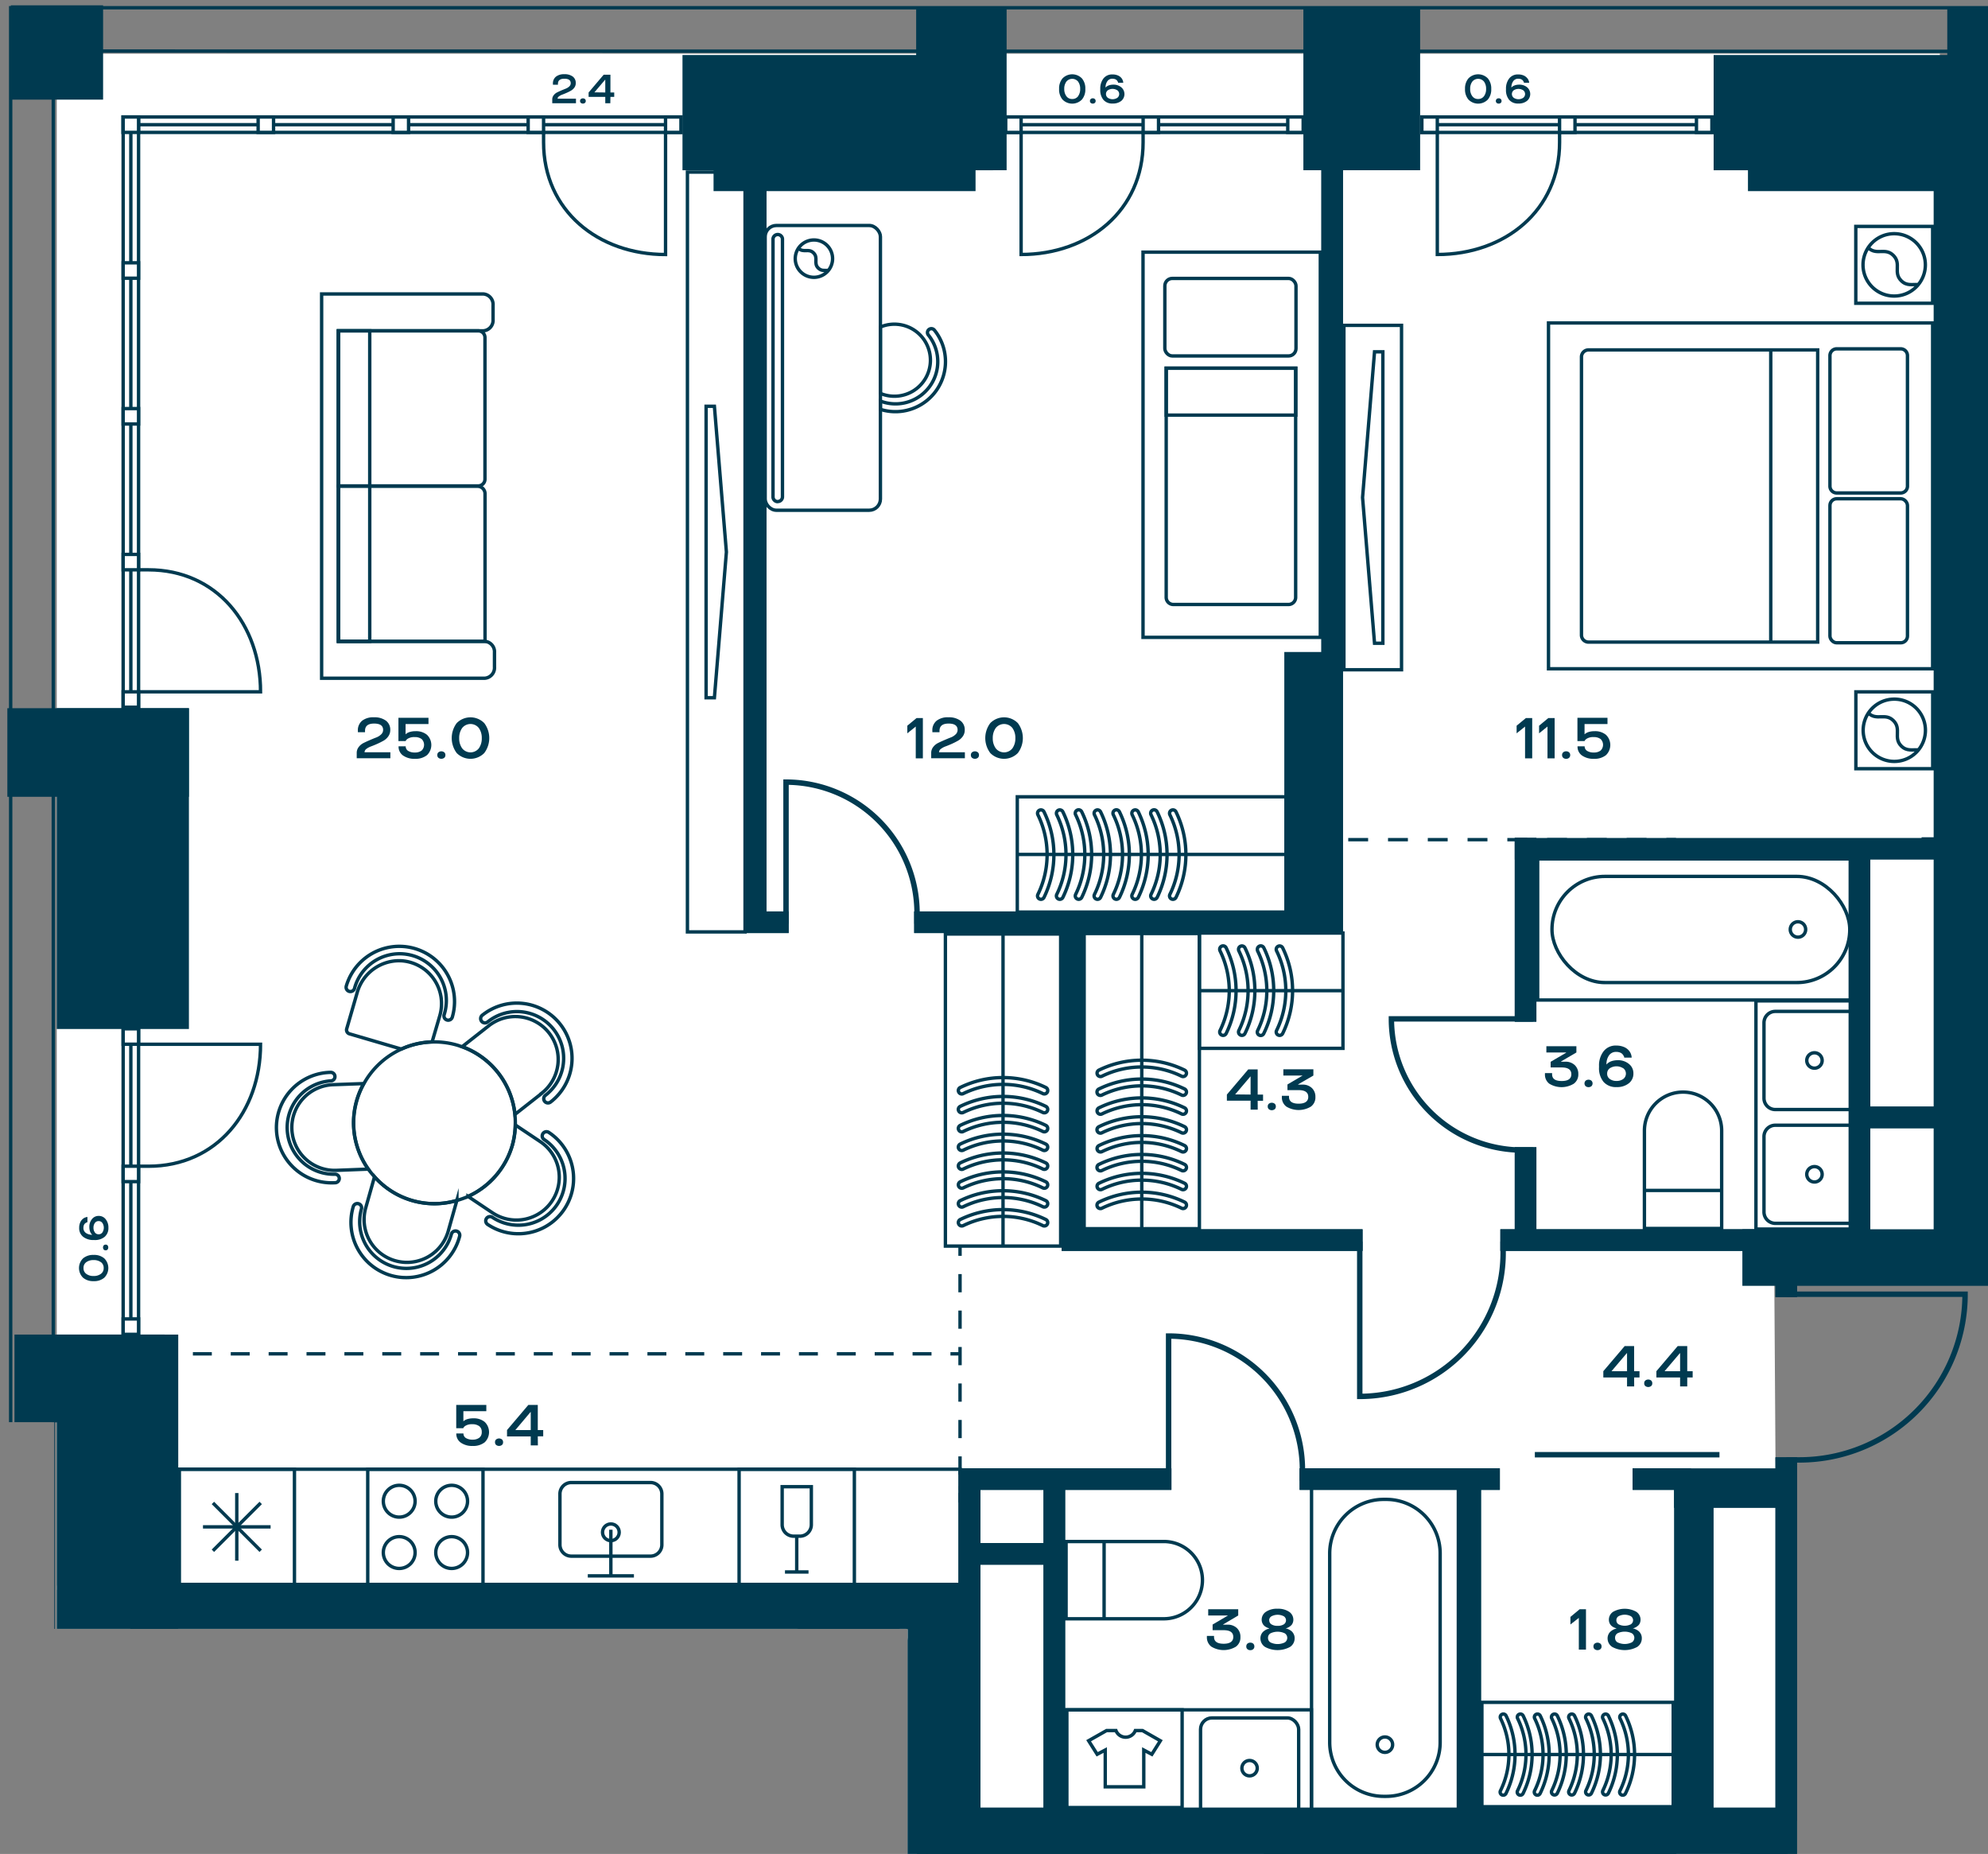 <svg id="Слой_1" data-name="Слой 1" xmlns="http://www.w3.org/2000/svg" xmlns:xlink="http://www.w3.org/1999/xlink" viewBox="0 0 586.77 547.09"><rect x="0" y="0" width="586.77" height="547.09" fill="#808080" stroke="none"/><defs><clipPath id="clip-path"><polygon points="0.85 0 0.85 419.67 16.02 419.67 16.02 480.67 267.93 480.67 267.93 547.09 586.77 547.09 586.77 0 0.85 0" fill="none"/></clipPath></defs><polygon points="580.12 14.19 580.12 365.35 586.77 365.5 586.77 14.19 580.12 14.19" fill="#fff"/><polygon points="16.75 15.84 16.75 469.15 285.94 469.15 283.36 536.67 513.61 537.28 526.17 537.28 524.04 430.05 523.63 367.42 572.56 367.42 572.56 15.84 16.75 15.84" fill="#fff"/><polygon points="16.75 467.86 16.75 480.67 267.93 480.67 267.93 547.09 518.52 547.09 518.76 541.63 286.19 536.66 287.88 467.86 16.75 467.86" fill="#fff"/><g clip-path="url(#clip-path)"><rect x="3.15" y="2.28" width="1162.95" height="2240.57" fill="none" stroke="#003a50" stroke-miterlimit="10"/><polygon points="15.73 1106.45 15.73 2230 1153.12 2230 1153.12 15.23 15.73 15.07 15.73 1035.74 15.73 1106.45" fill="none" stroke="#003a50" stroke-miterlimit="10"/></g><rect x="419.67" y="34.52" width="85.61" height="4.56" fill="#fff"/><rect x="419.67" y="34.52" width="85.61" height="4.56" fill="none" stroke="#003a50" stroke-miterlimit="10"/><line x1="505.28" y1="36.8" x2="419.67" y2="36.8" fill="none" stroke="#003a50" stroke-miterlimit="10"/><rect x="500.72" y="34.52" width="4.56" height="4.56" fill="#fff"/><rect x="500.72" y="34.52" width="4.56" height="4.56" fill="none" stroke="#003a50" stroke-miterlimit="10"/><rect x="419.67" y="34.52" width="4.56" height="4.56" fill="#fff"/><rect x="419.67" y="34.52" width="4.56" height="4.56" fill="none" stroke="#003a50" stroke-miterlimit="10"/><rect x="460.31" y="34.52" width="4.56" height="4.56" fill="#fff"/><rect x="460.31" y="34.52" width="4.56" height="4.56" fill="none" stroke="#003a50" stroke-miterlimit="10"/><g clip-path="url(#clip-path)"><path d="M460.32,39.08V42c0,20.14-16.16,33.1-36.09,33.1v-36" fill="none" stroke="#003a50" stroke-miterlimit="10"/></g><rect x="296.84" y="34.52" width="87.81" height="4.56" fill="#fff"/><rect x="296.84" y="34.52" width="87.81" height="4.56" fill="none" stroke="#003a50" stroke-miterlimit="10"/><line x1="384.65" y1="36.8" x2="296.84" y2="36.8" fill="none" stroke="#003a50" stroke-miterlimit="10"/><rect x="380.09" y="34.52" width="4.55" height="4.56" fill="#fff"/><rect x="380.09" y="34.52" width="4.55" height="4.56" fill="none" stroke="#003a50" stroke-miterlimit="10"/><rect x="296.84" y="34.52" width="4.55" height="4.56" fill="#fff"/><rect x="296.84" y="34.52" width="4.55" height="4.56" fill="none" stroke="#003a50" stroke-miterlimit="10"/><rect x="337.4" y="34.52" width="4.55" height="4.56" fill="#fff"/><rect x="337.4" y="34.52" width="4.55" height="4.56" fill="none" stroke="#003a50" stroke-miterlimit="10"/><g clip-path="url(#clip-path)"><path d="M337.39,39.08V42c0,20.14-16.11,33.1-36,33.1v-36" fill="none" stroke="#003a50" stroke-miterlimit="10"/></g><rect x="36.35" y="34.52" width="164.65" height="4.55" fill="#fff"/><rect x="36.35" y="34.52" width="164.65" height="4.55" fill="none" stroke="#003a50" stroke-miterlimit="10"/><line x1="36.34" y1="36.8" x2="201" y2="36.8" fill="none" stroke="#003a50" stroke-miterlimit="10"/><rect x="76.19" y="34.52" width="4.55" height="4.55" fill="#fff"/><rect x="76.19" y="34.52" width="4.55" height="4.55" fill="none" stroke="#003a50" stroke-miterlimit="10"/><rect x="116.04" y="34.52" width="4.55" height="4.55" fill="#fff"/><rect x="116.04" y="34.52" width="4.55" height="4.55" fill="none" stroke="#003a50" stroke-miterlimit="10"/><rect x="196.44" y="34.52" width="4.55" height="4.55" fill="#fff"/><rect x="196.44" y="34.52" width="4.55" height="4.55" fill="none" stroke="#003a50" stroke-miterlimit="10"/><rect x="155.89" y="34.52" width="4.55" height="4.55" fill="#fff"/><rect x="155.89" y="34.52" width="4.55" height="4.55" fill="none" stroke="#003a50" stroke-miterlimit="10"/><g clip-path="url(#clip-path)"><path d="M160.44,39.07V42c0,20.15,16.12,33.11,36,33.11v-36" fill="none" stroke="#003a50" stroke-miterlimit="10"/></g><rect x="36.35" y="34.52" width="4.55" height="174.18" fill="#fff"/><rect x="36.35" y="34.52" width="4.55" height="174.18" fill="none" stroke="#003a50" stroke-miterlimit="10"/><line x1="38.62" y1="34.52" x2="38.62" y2="208.7" fill="none" stroke="#003a50" stroke-miterlimit="10"/><rect x="36.35" y="77.55" width="4.55" height="4.55" fill="#fff"/><rect x="36.35" y="77.55" width="4.55" height="4.55" fill="none" stroke="#003a50" stroke-miterlimit="10"/><rect x="36.35" y="120.57" width="4.55" height="4.55" fill="#fff"/><rect x="36.35" y="120.57" width="4.55" height="4.55" fill="none" stroke="#003a50" stroke-miterlimit="10"/><rect x="36.35" y="34.52" width="4.55" height="4.55" fill="#fff"/><rect x="36.35" y="34.52" width="4.55" height="4.55" fill="none" stroke="#003a50" stroke-miterlimit="10"/><rect x="36.35" y="204.15" width="4.55" height="4.55" fill="#fff"/><rect x="36.35" y="204.15" width="4.55" height="4.55" fill="none" stroke="#003a50" stroke-miterlimit="10"/><rect x="36.35" y="163.6" width="4.55" height="4.55" fill="#fff"/><rect x="36.35" y="163.6" width="4.55" height="4.55" fill="none" stroke="#003a50" stroke-miterlimit="10"/><g clip-path="url(#clip-path)"><path d="M40.9,168.15h2.9c20.14,0,33.1,16.12,33.1,36h-36" fill="none" stroke="#003a50" stroke-miterlimit="10"/></g><rect x="36.35" y="303.59" width="4.55" height="90.17" fill="#fff"/><rect x="36.35" y="303.59" width="4.55" height="90.17" fill="none" stroke="#003a50" stroke-miterlimit="10"/><line x1="38.62" y1="393.76" x2="38.62" y2="303.59" fill="none" stroke="#003a50" stroke-miterlimit="10"/><rect x="36.35" y="389.21" width="4.55" height="4.55" fill="#fff"/><rect x="36.35" y="389.21" width="4.55" height="4.55" fill="none" stroke="#003a50" stroke-miterlimit="10"/><rect x="36.35" y="303.59" width="4.55" height="4.55" fill="#fff"/><rect x="36.35" y="303.59" width="4.55" height="4.55" fill="none" stroke="#003a50" stroke-miterlimit="10"/><rect x="36.35" y="344.14" width="4.55" height="4.55" fill="#fff"/><rect x="36.35" y="344.14" width="4.55" height="4.55" fill="none" stroke="#003a50" stroke-miterlimit="10"/><g clip-path="url(#clip-path)"><path d="M40.9,344.15h2.9c20.14,0,33.1-16.12,33.1-36h-36" fill="none" stroke="#003a50" stroke-miterlimit="10"/><path d="M40.9,534.34h2.9c20.14,0,33.1,15.8,33.1,35.29h-36" fill="none" stroke="#003a50" stroke-miterlimit="10"/><path d="M98.86,317.65a1.25,1.25,0,0,1-1.2,1.31,13.79,13.79,0,0,0,1.07,27.55,1.26,1.26,0,1,1,.09,2.51,16.3,16.3,0,1,1-1.26-32.57A1.25,1.25,0,0,1,98.86,317.65Z" fill="none" stroke="#003a50" stroke-miterlimit="10"/><path d="M105.81,355.21a1.25,1.25,0,0,1,.87,1.55,13.78,13.78,0,0,0,26.53,7.5,1.26,1.26,0,1,1,2.42.68,16.3,16.3,0,1,1-31.37-8.86A1.25,1.25,0,0,1,105.81,355.21Z" fill="none" stroke="#003a50" stroke-miterlimit="10"/><path d="M143.58,359.57a1.27,1.27,0,0,1,1.75-.35,13.78,13.78,0,0,0,15.33-22.91,1.26,1.26,0,1,1,1.4-2.09,16.3,16.3,0,0,1-18.13,27.1A1.27,1.27,0,0,1,143.58,359.57Z" fill="none" stroke="#003a50" stroke-miterlimit="10"/><path d="M160.76,325a1.27,1.27,0,0,1,.21-1.77,13.78,13.78,0,1,0-17.05-21.65,1.26,1.26,0,0,1-1.56-2,16.3,16.3,0,1,1,20.17,25.61A1.26,1.26,0,0,1,160.76,325Z" fill="none" stroke="#003a50" stroke-miterlimit="10"/><path d="M131.94,301a1.25,1.25,0,0,1-.85-1.56,13.79,13.79,0,1,0-26.46-7.75,1.26,1.26,0,1,1-2.42-.71,16.3,16.3,0,0,1,31.29,9.16A1.26,1.26,0,0,1,131.94,301Z" fill="none" stroke="#003a50" stroke-miterlimit="10"/><path d="M108.7,345l-9.36.36a12.65,12.65,0,1,1-1-25.28l9-.32A23.7,23.7,0,0,0,108.7,345Z" fill="none" stroke="#003a50" stroke-miterlimit="10"/><path d="M134.86,354.21l-2.56,9.08a12.65,12.65,0,0,1-24.36-6.84l2.6-9.2a23.6,23.6,0,0,0,24.32,7Z" fill="none" stroke="#003a50" stroke-miterlimit="10"/><path d="M162.94,354.41a12.67,12.67,0,0,1-17.52,3.52l-7.28-4.88a23.88,23.88,0,0,0,13.12-15.24,24.8,24.8,0,0,0,.84-5.84l7.36,4.92A12.63,12.63,0,0,1,162.94,354.41Z" fill="none" stroke="#003a50" stroke-miterlimit="10"/><path d="M159.74,322.77,152,328.85a23.88,23.88,0,0,0-15.56-20l7.64-6a12.65,12.65,0,1,1,15.64,19.88Z" fill="none" stroke="#003a50" stroke-miterlimit="10"/><path d="M129.82,299.69l-2.28,7.76a23.58,23.58,0,0,0-9.08,2.12l-15.28-4.48a1.21,1.21,0,0,1-.84-1.52l3.08-10.64a12.87,12.87,0,0,1,13.2-9.4A12.67,12.67,0,0,1,129.82,299.69Z" fill="none" stroke="#003a50" stroke-miterlimit="10"/><path d="M152.1,332a24.8,24.8,0,0,1-.84,5.84,23.88,23.88,0,0,1-13.12,15.24,24.6,24.6,0,0,1-3.28,1.16,23.6,23.6,0,0,1-24.32-7A25.46,25.46,0,0,1,108.7,345a23.7,23.7,0,0,1-1.28-25.24,24,24,0,0,1,11-10.16,23.84,23.84,0,0,1,16.32-1.24c.56.16,1.12.36,1.68.56a23.88,23.88,0,0,1,15.56,20A27.09,27.09,0,0,1,152.1,332Z" fill="none" stroke="#003a50" stroke-miterlimit="10"/></g><rect x="518.28" y="295.35" width="29.48" height="67.34" fill="none" stroke="#003a50" stroke-miterlimit="10"/><rect x="314.59" y="504.56" width="72.48" height="29.76" fill="none" stroke="#003a50" stroke-miterlimit="10"/><rect x="52.87" y="433.56" width="230.49" height="34.02" fill="none" stroke="#003a50" stroke-miterlimit="10"/><rect x="453.85" y="253.46" width="96.36" height="41.64" fill="none" stroke="#003a50" stroke-miterlimit="10"/><g clip-path="url(#clip-path)"><rect x="458.08" y="258.62" width="87.89" height="31.33" rx="15.64" fill="none" stroke="#003a50" stroke-miterlimit="10"/><path d="M528.41,274.28a2.27,2.27,0,1,1,2.27,2.27A2.27,2.27,0,0,1,528.41,274.28Z" fill="none" stroke="#003a50" stroke-miterlimit="10"/><path d="M508.16,333.67v28.84h-22.8V333.67a11.4,11.4,0,0,1,22.8,0Z" fill="none" stroke="#003a50" stroke-miterlimit="10"/></g><line x1="485.36" y1="351.29" x2="508.16" y2="351.29" fill="none" stroke="#003a50" stroke-miterlimit="10"/><g clip-path="url(#clip-path)"><path d="M524,298.46h23a3.36,3.36,0,0,1,3.36,3.36v22.25a3.35,3.35,0,0,1-3.36,3.35H524a3.35,3.35,0,0,1-3.35-3.35V301.82A3.36,3.36,0,0,1,524,298.46Z" fill="none" stroke="#003a50" stroke-miterlimit="10"/><path d="M533.28,312.94a2.27,2.27,0,1,1,2.26,2.27A2.27,2.27,0,0,1,533.28,312.94Z" fill="none" stroke="#003a50" stroke-miterlimit="10"/><path d="M524,332.05h23a3.35,3.35,0,0,1,3.36,3.36v22.24A3.35,3.35,0,0,1,547,361H524a3.35,3.35,0,0,1-3.35-3.36V335.41A3.35,3.35,0,0,1,524,332.05Z" fill="none" stroke="#003a50" stroke-miterlimit="10"/><path d="M533.28,346.53a2.27,2.27,0,1,1,2.26,2.27A2.27,2.27,0,0,1,533.28,346.53Z" fill="none" stroke="#003a50" stroke-miterlimit="10"/></g><rect x="387.11" y="438.25" width="43.33" height="96.06" fill="none" stroke="#003a50" stroke-miterlimit="10"/><g clip-path="url(#clip-path)"><path d="M392.47,514.16V458.4a15.94,15.94,0,0,1,15.94-15.94h.73a15.94,15.94,0,0,1,15.93,15.94v55.76a15.93,15.93,0,0,1-15.93,15.93h-.73A15.94,15.94,0,0,1,392.47,514.16Z" fill="none" stroke="#003a50" stroke-miterlimit="10"/><path d="M408.77,512.57a2.27,2.27,0,1,1-2.27,2.27A2.27,2.27,0,0,1,408.77,512.57Z" fill="none" stroke="#003a50" stroke-miterlimit="10"/><rect x="379.58" y="546.78" width="41.13" height="98.9" fill="none" stroke="#003a50" stroke-miterlimit="10"/><path d="M343.51,477.69H314.66v-22.8h28.85a11.4,11.4,0,1,1,0,22.8Z" fill="none" stroke="#003a50" stroke-miterlimit="10"/></g><line x1="325.88" y1="454.9" x2="325.88" y2="477.69" fill="none" stroke="#003a50" stroke-miterlimit="10"/><g clip-path="url(#clip-path)"><rect x="354.35" y="506.95" width="28.96" height="29.71" rx="3.36" fill="none" stroke="#003a50" stroke-miterlimit="10"/><circle cx="368.83" cy="521.81" r="2.27" transform="translate(-216.9 777.23) rotate(-78.31)" fill="none" stroke="#003a50" stroke-miterlimit="10"/><rect x="420.81" y="547.12" width="37.82" height="26.34" fill="none" stroke="#003a50" stroke-miterlimit="10"/><rect x="426.42" y="545.02" width="25.64" height="26.31" rx="2.97" fill="none" stroke="#003a50" stroke-miterlimit="10"/></g><rect x="314.89" y="504.56" width="34.02" height="28.84" fill="none" stroke="#003a50" stroke-miterlimit="10"/><g clip-path="url(#clip-path)"><path d="M337.21,510.68H335.1a3.07,3.07,0,0,1-5.72,0H326.6l-5.29,3,2.53,4,2.38-1.26v10.86h11.37V516.43l2.38,1.26,2.52-4Z" fill="none" stroke="#003a50" stroke-miterlimit="10"/><rect x="458.63" y="547.31" width="30.12" height="25.9" fill="none" stroke="#003a50" stroke-miterlimit="10"/></g><rect x="108.54" y="433.56" width="34.02" height="34.02" fill="none" stroke="#003a50" stroke-miterlimit="10"/><g clip-path="url(#clip-path)"><path d="M138,458.15a4.69,4.69,0,1,1-4.69-4.69A4.69,4.69,0,0,1,138,458.15Z" fill="none" stroke="#003a50" stroke-miterlimit="10"/><path d="M122.52,458.15a4.69,4.69,0,1,1-4.69-4.69A4.69,4.69,0,0,1,122.52,458.15Z" fill="none" stroke="#003a50" stroke-miterlimit="10"/><path d="M138,443a4.69,4.69,0,1,1-4.69-4.69A4.69,4.69,0,0,1,138,443Z" fill="none" stroke="#003a50" stroke-miterlimit="10"/><path d="M122.52,443a4.69,4.69,0,1,1-4.69-4.69A4.69,4.69,0,0,1,122.52,443Z" fill="none" stroke="#003a50" stroke-miterlimit="10"/></g><rect x="218.15" y="433.56" width="34.02" height="34.02" fill="none" stroke="#003a50" stroke-miterlimit="10"/><line x1="235.16" y1="453.32" x2="235.16" y2="463.88" fill="none" stroke="#003a50" stroke-miterlimit="10"/><g clip-path="url(#clip-path)"><path d="M236.07,453.32h-1.82a3.4,3.4,0,0,1-3.39-3.4v-11.2h8.61v11.2A3.4,3.4,0,0,1,236.07,453.32Z" fill="none" stroke="#003a50" stroke-miterlimit="10"/></g><line x1="231.69" y1="463.88" x2="238.64" y2="463.88" fill="none" stroke="#003a50" stroke-miterlimit="10"/><rect x="52.89" y="433.56" width="34.02" height="34.02" fill="none" stroke="#003a50" stroke-miterlimit="10"/><line x1="69.89" y1="460.55" x2="69.89" y2="440.59" fill="none" stroke="#003a50" stroke-miterlimit="10"/><line x1="79.87" y1="450.57" x2="59.91" y2="450.57" fill="none" stroke="#003a50" stroke-miterlimit="10"/><line x1="76.95" y1="457.62" x2="62.84" y2="443.51" fill="none" stroke="#003a50" stroke-miterlimit="10"/><line x1="76.95" y1="443.51" x2="62.84" y2="457.62" fill="none" stroke="#003a50" stroke-miterlimit="10"/><g clip-path="url(#clip-path)"><path d="M192,459.21H168.63a3.36,3.36,0,0,1-3.36-3.36v-15a3.35,3.35,0,0,1,3.36-3.36H192a3.35,3.35,0,0,1,3.35,3.36v15A3.36,3.36,0,0,1,192,459.21Z" fill="none" stroke="#003a50" stroke-miterlimit="10"/><circle cx="180.3" cy="452.17" r="2.46" fill="none" stroke="#003a50" stroke-miterlimit="10"/></g><line x1="180.3" y1="451.41" x2="180.3" y2="465.03" fill="none" stroke="#003a50" stroke-miterlimit="10"/><line x1="173.49" y1="465.03" x2="187.11" y2="465.03" fill="none" stroke="#003a50" stroke-miterlimit="10"/><g clip-path="url(#clip-path)"><rect x="339.04" y="547.47" width="34.02" height="68.03" fill="none" stroke="#003a50" stroke-miterlimit="10"/><rect x="273.83" y="546.78" width="65.21" height="29.22" fill="none" stroke="#003a50" stroke-miterlimit="10"/></g><rect x="437.39" y="502.35" width="56.47" height="30.8" fill="none" stroke="#003a50" stroke-miterlimit="10"/><g clip-path="url(#clip-path)"><path d="M452.88,506.71a.9.9,0,0,1,.51-.81.91.91,0,0,1,1.22.41,26.09,26.09,0,0,1,0,22.87.91.91,0,1,1-1.63-.8,24.22,24.22,0,0,0,0-21.27A.79.79,0,0,1,452.88,506.71Z" fill="none" stroke="#003a50" stroke-miterlimit="10"/><path d="M457.92,506.71a.9.9,0,0,1,.51-.81.91.91,0,0,1,1.22.41,26.09,26.09,0,0,1,0,22.87.92.92,0,0,1-1.22.42.9.9,0,0,1-.41-1.22,24.31,24.31,0,0,0,0-21.27A.79.79,0,0,1,457.92,506.71Z" fill="none" stroke="#003a50" stroke-miterlimit="10"/><path d="M463,506.71a.9.9,0,0,1,.51-.81.91.91,0,0,1,1.22.41,26.09,26.09,0,0,1,0,22.87.92.92,0,0,1-1.22.42.9.9,0,0,1-.41-1.22,24.31,24.31,0,0,0,0-21.27A.79.79,0,0,1,463,506.71Z" fill="none" stroke="#003a50" stroke-miterlimit="10"/><path d="M468,506.71a.91.91,0,0,1,1.72-.4,26,26,0,0,1,0,22.87.9.9,0,1,1-1.62-.8,24.31,24.31,0,0,0,0-21.27A.79.79,0,0,1,468,506.71Z" fill="none" stroke="#003a50" stroke-miterlimit="10"/><path d="M473,506.71a.91.91,0,0,1,1.72-.4,26,26,0,0,1,0,22.87.9.9,0,1,1-1.62-.8,24.31,24.31,0,0,0,0-21.27A.79.79,0,0,1,473,506.71Z" fill="none" stroke="#003a50" stroke-miterlimit="10"/><path d="M478.08,506.71a.91.91,0,0,1,1.72-.4,26,26,0,0,1,0,22.87.91.91,0,1,1-1.63-.8,24.22,24.22,0,0,0,0-21.27A.9.9,0,0,1,478.08,506.71Z" fill="none" stroke="#003a50" stroke-miterlimit="10"/><path d="M447.84,506.71a.9.9,0,0,1,.51-.81.91.91,0,0,1,1.22.41,26.09,26.09,0,0,1,0,22.87.91.91,0,1,1-1.63-.8,24.22,24.22,0,0,0,0-21.27A.79.79,0,0,1,447.84,506.71Z" fill="none" stroke="#003a50" stroke-miterlimit="10"/><path d="M442.81,506.71a.89.89,0,0,1,.5-.81.91.91,0,0,1,1.22.41,26.09,26.09,0,0,1,0,22.87.91.91,0,1,1-1.63-.8,24.22,24.22,0,0,0,0-21.27A.78.78,0,0,1,442.81,506.71Z" fill="none" stroke="#003a50" stroke-miterlimit="10"/></g><line x1="437.39" y1="517.75" x2="493.85" y2="517.75" fill="none" stroke="#003a50" stroke-miterlimit="10"/><g clip-path="url(#clip-path)"><rect x="55.54" y="481.34" width="22.68" height="22.68" fill="none" stroke="#003a50" stroke-miterlimit="10"/><path d="M73.38,499.17a9.2,9.2,0,1,1,0-13A9.2,9.2,0,0,1,73.38,499.17Z" fill="none" stroke="#003a50" stroke-miterlimit="10"/><path d="M74,498.48c-1.69-.17-3.41.49-5.06-1.17-2.44-2.44.14-5-2.3-7.45s-5,.13-7.46-2.3" fill="none" stroke="#003a50" stroke-miterlimit="10"/><rect x="192.84" y="481.34" width="22.68" height="22.68" fill="none" stroke="#003a50" stroke-miterlimit="10"/><path d="M210.68,499.17a9.2,9.2,0,1,1,0-13A9.2,9.2,0,0,1,210.68,499.17Z" fill="none" stroke="#003a50" stroke-miterlimit="10"/><path d="M211.3,498.48c-1.69-.17-3.41.49-5.06-1.17-2.44-2.44.14-5-2.3-7.45s-5,.13-7.46-2.3" fill="none" stroke="#003a50" stroke-miterlimit="10"/><rect x="84.54" y="481.34" width="102.05" height="113.39" fill="none" stroke="#003a50" stroke-miterlimit="10"/><path d="M176.59,585h-82a2.09,2.09,0,0,1-2.09-2.08V515.25h86.22V582.9A2.08,2.08,0,0,1,176.59,585Z" fill="none" stroke="#003a50" stroke-miterlimit="10"/><rect x="92.2" y="488.76" width="42.5" height="22.88" rx="1.98" fill="none" stroke="#003a50" stroke-miterlimit="10"/><rect x="136.43" y="488.76" width="42.5" height="22.88" rx="1.98" fill="none" stroke="#003a50" stroke-miterlimit="10"/></g><rect x="300.26" y="235.13" width="79.37" height="34.02" fill="none" stroke="#003a50" stroke-miterlimit="10"/><rect x="319.99" y="275.48" width="34.02" height="87.1" fill="none" stroke="#003a50" stroke-miterlimit="10"/><g clip-path="url(#clip-path)"><path d="M324.81,345.51a1,1,0,0,1-.44-1.91,28.77,28.77,0,0,1,25.26,0,1,1,0,0,1,.46,1.34,1,1,0,0,1-1.34.46,26.83,26.83,0,0,0-23.5,0A.87.87,0,0,1,324.81,345.51Z" fill="none" stroke="#003a50" stroke-miterlimit="10"/><path d="M324.81,339.94a1,1,0,0,1-.9-.56,1,1,0,0,1,.46-1.34,28.77,28.77,0,0,1,25.26,0,1,1,0,0,1-.88,1.8,26.74,26.74,0,0,0-23.5,0A1,1,0,0,1,324.81,339.94Z" fill="none" stroke="#003a50" stroke-miterlimit="10"/><path d="M324.81,334.38a1,1,0,0,1-.44-1.91,28.77,28.77,0,0,1,25.26,0,1,1,0,0,1,.46,1.34,1,1,0,0,1-1.34.46,26.83,26.83,0,0,0-23.5,0A.87.87,0,0,1,324.81,334.38Z" fill="none" stroke="#003a50" stroke-miterlimit="10"/><path d="M324.81,328.81a1,1,0,0,1-.9-.56,1,1,0,0,1,.46-1.34,28.77,28.77,0,0,1,25.26,0,1,1,0,0,1-.88,1.8,26.74,26.74,0,0,0-23.5,0A1,1,0,0,1,324.81,328.81Z" fill="none" stroke="#003a50" stroke-miterlimit="10"/><path d="M324.81,323.25a1,1,0,0,1-.44-1.91,28.77,28.77,0,0,1,25.26,0,1,1,0,0,1,.46,1.34,1,1,0,0,1-1.34.46,26.83,26.83,0,0,0-23.5,0A1,1,0,0,1,324.81,323.25Z" fill="none" stroke="#003a50" stroke-miterlimit="10"/><path d="M324.81,317.68a1,1,0,0,1-.9-.56,1,1,0,0,1,.46-1.34,28.77,28.77,0,0,1,25.26,0,1,1,0,0,1-.88,1.8,26.74,26.74,0,0,0-23.5,0A1,1,0,0,1,324.81,317.68Z" fill="none" stroke="#003a50" stroke-miterlimit="10"/><path d="M324.81,351.07a1,1,0,0,1-.44-1.9,28.77,28.77,0,0,1,25.26,0,1,1,0,1,1-.88,1.8,26.74,26.74,0,0,0-23.5,0A1,1,0,0,1,324.81,351.07Z" fill="none" stroke="#003a50" stroke-miterlimit="10"/><path d="M324.81,356.64a1,1,0,0,1-.44-1.91,28.77,28.77,0,0,1,25.26,0,1,1,0,0,1,.46,1.34,1,1,0,0,1-1.34.46,26.83,26.83,0,0,0-23.5,0A.87.87,0,0,1,324.81,356.64Z" fill="none" stroke="#003a50" stroke-miterlimit="10"/></g><line x1="337" y1="362.62" x2="337" y2="275.48" fill="none" stroke="#003a50" stroke-miterlimit="10"/><rect x="354.01" y="275.34" width="42.37" height="34.02" fill="none" stroke="#003a50" stroke-miterlimit="10"/><g clip-path="url(#clip-path)"><path d="M371.12,280.16a1,1,0,0,1,1.91-.45A28.77,28.77,0,0,1,373,305a1,1,0,0,1-1.34.46,1,1,0,0,1-.46-1.34,26.81,26.81,0,0,0,0-23.49A1,1,0,0,1,371.12,280.16Z" fill="none" stroke="#003a50" stroke-miterlimit="10"/><path d="M376.69,280.16a1,1,0,0,1,1.9-.45,28.77,28.77,0,0,1,0,25.26,1,1,0,0,1-1.8-.88,26.72,26.72,0,0,0,0-23.49A1,1,0,0,1,376.69,280.16Z" fill="none" stroke="#003a50" stroke-miterlimit="10"/><path d="M365.56,280.16a1,1,0,0,1,1.9-.45,28.77,28.77,0,0,1,0,25.26,1,1,0,0,1-1.8-.88,26.72,26.72,0,0,0,0-23.49A1,1,0,0,1,365.56,280.16Z" fill="none" stroke="#003a50" stroke-miterlimit="10"/><path d="M360,280.16a1,1,0,0,1,1.91-.45,28.77,28.77,0,0,1,0,25.26,1,1,0,0,1-1.34.46,1,1,0,0,1-.46-1.34,26.81,26.81,0,0,0,0-23.49A1,1,0,0,1,360,280.16Z" fill="none" stroke="#003a50" stroke-miterlimit="10"/></g><line x1="354.01" y1="292.34" x2="396.38" y2="292.34" fill="none" stroke="#003a50" stroke-miterlimit="10"/><rect x="279.04" y="275.62" width="34.02" height="92.09" fill="none" stroke="#003a50" stroke-miterlimit="10"/><g clip-path="url(#clip-path)"><path d="M283.87,350.64a1,1,0,0,1-.9-.56,1,1,0,0,1,.45-1.34,28.77,28.77,0,0,1,25.26,0,1,1,0,1,1-.88,1.8,26.72,26.72,0,0,0-23.49,0A1,1,0,0,1,283.87,350.64Z" fill="none" stroke="#003a50" stroke-miterlimit="10"/><path d="M283.87,345.08a1,1,0,0,1-.9-.56,1,1,0,0,1,.45-1.35,28.77,28.77,0,0,1,25.26,0,1,1,0,0,1,.46,1.34,1,1,0,0,1-1.34.46,26.81,26.81,0,0,0-23.49,0A.9.9,0,0,1,283.87,345.08Z" fill="none" stroke="#003a50" stroke-miterlimit="10"/><path d="M283.87,339.51a1,1,0,0,1-.45-1.9,28.77,28.77,0,0,1,25.26,0,1,1,0,1,1-.88,1.8,26.72,26.72,0,0,0-23.49,0A1,1,0,0,1,283.87,339.51Z" fill="none" stroke="#003a50" stroke-miterlimit="10"/><path d="M283.87,334a1,1,0,0,1-.9-.56,1,1,0,0,1,.45-1.35,28.77,28.77,0,0,1,25.26,0,1,1,0,0,1,.46,1.34,1,1,0,0,1-1.34.46,26.81,26.81,0,0,0-23.49,0A.9.9,0,0,1,283.87,334Z" fill="none" stroke="#003a50" stroke-miterlimit="10"/><path d="M283.87,328.38a1,1,0,0,1-.45-1.9,28.77,28.77,0,0,1,25.26,0,1,1,0,0,1-.88,1.8,26.72,26.72,0,0,0-23.49,0A1,1,0,0,1,283.87,328.38Z" fill="none" stroke="#003a50" stroke-miterlimit="10"/><path d="M283.87,322.82a1,1,0,0,1-.9-.56,1,1,0,0,1,.45-1.35,28.77,28.77,0,0,1,25.26,0,1,1,0,0,1,.46,1.34,1,1,0,0,1-1.34.46,26.81,26.81,0,0,0-23.49,0A1,1,0,0,1,283.87,322.82Z" fill="none" stroke="#003a50" stroke-miterlimit="10"/><path d="M283.87,356.21a1,1,0,0,1-.9-.56,1,1,0,0,1,.45-1.35,28.77,28.77,0,0,1,25.26,0,1,1,0,0,1,.46,1.34,1,1,0,0,1-1.34.46,26.81,26.81,0,0,0-23.49,0A.9.9,0,0,1,283.87,356.21Z" fill="none" stroke="#003a50" stroke-miterlimit="10"/><path d="M283.87,361.77a1,1,0,0,1-.9-.56,1,1,0,0,1,.45-1.34,28.77,28.77,0,0,1,25.26,0,1,1,0,1,1-.88,1.8,26.72,26.72,0,0,0-23.49,0A1,1,0,0,1,283.87,361.77Z" fill="none" stroke="#003a50" stroke-miterlimit="10"/></g><line x1="296.05" y1="367.76" x2="296.05" y2="275.62" fill="none" stroke="#003a50" stroke-miterlimit="10"/><g clip-path="url(#clip-path)"><path d="M317.37,240a1,1,0,0,1,1.91-.44,28.77,28.77,0,0,1,0,25.26,1,1,0,0,1-1.34.45,1,1,0,0,1-.46-1.34,26.81,26.81,0,0,0,0-23.49A.87.87,0,0,1,317.37,240Z" fill="none" stroke="#003a50" stroke-miterlimit="10"/><path d="M322.94,240a1,1,0,0,1,.56-.9,1,1,0,0,1,1.34.46,28.77,28.77,0,0,1,0,25.26,1,1,0,0,1-1.8-.89,26.72,26.72,0,0,0,0-23.49A1,1,0,0,1,322.94,240Z" fill="none" stroke="#003a50" stroke-miterlimit="10"/><path d="M328.5,240a1,1,0,0,1,1.91-.44,28.77,28.77,0,0,1,0,25.26,1,1,0,0,1-1.34.45,1,1,0,0,1-.46-1.34,26.81,26.81,0,0,0,0-23.49A.87.87,0,0,1,328.5,240Z" fill="none" stroke="#003a50" stroke-miterlimit="10"/><path d="M334.07,240a1,1,0,0,1,1.9-.44,28.77,28.77,0,0,1,0,25.26,1,1,0,0,1-1.8-.89,26.72,26.72,0,0,0,0-23.49A1,1,0,0,1,334.07,240Z" fill="none" stroke="#003a50" stroke-miterlimit="10"/><path d="M339.63,240a1,1,0,0,1,1.91-.44,28.77,28.77,0,0,1,0,25.26,1,1,0,0,1-1.34.45,1,1,0,0,1-.46-1.34,26.81,26.81,0,0,0,0-23.49A.87.87,0,0,1,339.63,240Z" fill="none" stroke="#003a50" stroke-miterlimit="10"/><path d="M345.2,240a1,1,0,0,1,1.9-.44,28.77,28.77,0,0,1,0,25.26,1,1,0,0,1-1.8-.89,26.72,26.72,0,0,0,0-23.49A1,1,0,0,1,345.2,240Z" fill="none" stroke="#003a50" stroke-miterlimit="10"/><path d="M311.81,240a1,1,0,0,1,.56-.9,1,1,0,0,1,1.34.46,28.77,28.77,0,0,1,0,25.26,1,1,0,0,1-1.8-.89,26.72,26.72,0,0,0,0-23.49A1,1,0,0,1,311.81,240Z" fill="none" stroke="#003a50" stroke-miterlimit="10"/><path d="M306.24,240a1,1,0,0,1,1.9-.44,28.77,28.77,0,0,1,0,25.26,1,1,0,0,1-1.8-.89,26.72,26.72,0,0,0,0-23.49A1,1,0,0,1,306.24,240Z" fill="none" stroke="#003a50" stroke-miterlimit="10"/></g><line x1="300.25" y1="252.14" x2="379.63" y2="252.14" fill="none" stroke="#003a50" stroke-miterlimit="10"/><g clip-path="url(#clip-path)"><path d="M140.91,143.49h-41v45.77h43.25V145.7A2.22,2.22,0,0,0,140.91,143.49Z" fill="none" stroke="#003a50" stroke-miterlimit="10"/><path d="M141.14,97.62H99.88v45.77h41.26a2,2,0,0,0,2-2V99.6A2,2,0,0,0,141.14,97.62Z" fill="none" stroke="#003a50" stroke-miterlimit="10"/><path d="M143.13,189.26a3.1,3.1,0,0,1,2.82,3.32v4.23a3.11,3.11,0,0,1-2.82,3.33H94.93V86.75H142.7a3.11,3.11,0,0,1,2.83,3.32V94.3a3.11,3.11,0,0,1-2.83,3.32H99.88v91.64Z" fill="none" stroke="#003a50" stroke-miterlimit="10"/></g><rect x="99.88" y="97.62" width="9.25" height="91.64" fill="none" stroke="#003a50" stroke-miterlimit="10"/><rect x="202.9" y="50.78" width="17.01" height="224.22" fill="none" stroke="#003a50" stroke-miterlimit="10"/><rect x="396.66" y="96.01" width="17.01" height="101.63" fill="none" stroke="#003a50" stroke-miterlimit="10"/><polygon points="405.7 103.82 408.16 103.82 408.16 189.82 405.7 189.82 402.17 146.82 405.7 103.82" fill="none" stroke="#003a50" stroke-miterlimit="10"/><polygon points="210.86 205.9 208.41 205.9 208.41 119.89 210.86 119.89 214.4 162.9 210.86 205.9" fill="none" stroke="#003a50" stroke-miterlimit="10"/><g clip-path="url(#clip-path)"><rect x="586.16" y="212.8" width="113.38" height="34.02" fill="none" stroke="#003a50" stroke-miterlimit="10"/><path d="M259.86,120.8a14.78,14.78,0,0,0,15.93-23.38A1.14,1.14,0,1,0,274,98.85a12.47,12.47,0,0,1-14.15,19.5Z" fill="none" stroke="#003a50" stroke-miterlimit="10"/><rect x="225.84" y="66.54" width="34.02" height="84.03" rx="3.31" fill="none" stroke="#003a50" stroke-miterlimit="10"/><path d="M229.56,148a1.4,1.4,0,0,0,1.39-1.4V70.49a1.4,1.4,0,0,0-2.79,0v76.14a1.4,1.4,0,0,0,1.4,1.4" fill="none" stroke="#003a50" stroke-miterlimit="10"/><path d="M244.13,80.22a5.51,5.51,0,1,1,0-7.79A5.51,5.51,0,0,1,244.13,80.22Z" fill="none" stroke="#003a50" stroke-miterlimit="10"/><path d="M244.51,79.81c-1-.1-2,.28-3-.7-1.46-1.46.09-3-1.38-4.47s-3,.08-4.46-1.38" fill="none" stroke="#003a50" stroke-miterlimit="10"/><path d="M259.86,116.09a10.63,10.63,0,1,0,0-19.59Z" fill="none" stroke="#003a50" stroke-miterlimit="10"/><path d="M233.51,510.54a14.78,14.78,0,0,0-15.93,23.39,1.14,1.14,0,0,0,1.78-1.43A12.47,12.47,0,0,1,233.51,513Z" fill="none" stroke="#003a50" stroke-miterlimit="10"/><rect x="233.51" y="480.77" width="34.02" height="84.03" rx="3.31" fill="none" stroke="#003a50" stroke-miterlimit="10"/><path d="M263.81,483.32a1.39,1.39,0,0,0-1.39,1.39v76.15a1.4,1.4,0,0,0,2.79,0V484.71a1.4,1.4,0,0,0-1.4-1.39" fill="none" stroke="#003a50" stroke-miterlimit="10"/><path d="M233.51,515.25a10.63,10.63,0,1,0,0,19.59Z" fill="none" stroke="#003a50" stroke-miterlimit="10"/></g><rect x="337.37" y="74.41" width="52.33" height="113.67" fill="none" stroke="#003a50" stroke-miterlimit="10"/><g clip-path="url(#clip-path)"><path d="M346.31,178.38h34a2.11,2.11,0,0,0,2.11-2.11V108.65H344.21v67.62A2.11,2.11,0,0,0,346.31,178.38Z" fill="none" stroke="#003a50" stroke-miterlimit="10"/></g><rect x="344.21" y="108.65" width="38.26" height="13.85" fill="none" stroke="#003a50" stroke-miterlimit="10"/><g clip-path="url(#clip-path)"><rect x="343.81" y="82.16" width="38.71" height="22.88" rx="2.2" fill="none" stroke="#003a50" stroke-miterlimit="10"/></g><rect x="547.75" y="66.81" width="22.68" height="22.68" fill="none" stroke="#003a50" stroke-miterlimit="10"/><g clip-path="url(#clip-path)"><path d="M565.59,84.66a9.2,9.2,0,1,1,0-13A9.19,9.19,0,0,1,565.59,84.66Z" fill="none" stroke="#003a50" stroke-miterlimit="10"/><path d="M566.21,84c-1.69-.17-3.41.49-5.06-1.17-2.44-2.44.14-5-2.3-7.45s-5,.13-7.46-2.3" fill="none" stroke="#003a50" stroke-miterlimit="10"/></g><rect x="547.77" y="204.16" width="22.68" height="22.68" fill="none" stroke="#003a50" stroke-miterlimit="10"/><g clip-path="url(#clip-path)"><path d="M565.61,222a9.19,9.19,0,1,1,0-13A9.19,9.19,0,0,1,565.61,222Z" fill="none" stroke="#003a50" stroke-miterlimit="10"/><path d="M566.24,221.31c-1.69-.17-3.41.48-5.07-1.17-2.43-2.44.14-5-2.29-7.46s-5,.14-7.46-2.3" fill="none" stroke="#003a50" stroke-miterlimit="10"/></g><rect x="457.05" y="95.3" width="113.38" height="102.05" fill="none" stroke="#003a50" stroke-miterlimit="10"/><g clip-path="url(#clip-path)"><path d="M466.78,187.34v-82a2.08,2.08,0,0,1,2.08-2.08H536.5v86.22H468.86A2.09,2.09,0,0,1,466.78,187.34Z" fill="none" stroke="#003a50" stroke-miterlimit="10"/><path d="M540.12,143.47V104.94a2,2,0,0,1,2-2H561a2,2,0,0,1,2,2v38.53a2,2,0,0,1-2,2H542.1A2,2,0,0,1,540.12,143.47Z" fill="none" stroke="#003a50" stroke-miterlimit="10"/><rect x="540.12" y="147.18" width="22.88" height="42.5" rx="1.98" fill="none" stroke="#003a50" stroke-miterlimit="10"/></g><line x1="522.65" y1="189.68" x2="522.65" y2="102.95" fill="none" stroke="#003a50" stroke-miterlimit="10"/><g clip-path="url(#clip-path)"><path d="M270.67,272.59v-3.08A38.72,38.72,0,0,0,232,230.8v41.79" fill="none" stroke="#003a50" stroke-miterlimit="10" stroke-width="1.6"/><path d="M384.42,436.91v-3.14a39.5,39.5,0,0,0-39.5-39.51v42.65" fill="none" stroke="#003a50" stroke-miterlimit="10" stroke-width="1.6"/><path d="M527.23,430.81h3.88A48.89,48.89,0,0,0,580,381.92H527.23" fill="none" stroke="#003a50" stroke-miterlimit="10" stroke-width="1.6"/><path d="M452.47,339.38h-3.08a38.72,38.72,0,0,1-38.71-38.72h41.79" fill="none" stroke="#003a50" stroke-miterlimit="10" stroke-width="1.6"/><path d="M443.66,366.38v3.36a42.32,42.32,0,0,1-42.32,42.33V366.38" fill="none" stroke="#003a50" stroke-miterlimit="10" stroke-width="1.6"/><line x1="507.51" y1="429.28" x2="453.02" y2="429.28" fill="none" stroke="#003a50" stroke-miterlimit="10" stroke-width="1.6"/><rect x="16.75" y="393.83" width="35.86" height="94.46" fill="#003a50"/><rect x="16.75" y="208.99" width="39.01" height="94.66" fill="#003a50"/><rect x="2.17" y="208.99" width="53.58" height="26.14" fill="#003a50"/><rect x="384.7" y="2.4" width="34.46" height="47.83" fill="#003a50"/><rect x="574.75" y="2.4" width="26.7" height="47.83" fill="#003a50"/><rect x="505.79" y="16.24" width="91.66" height="34" fill="#003a50"/><rect x="270.41" y="2.4" width="26.7" height="47.83" fill="#003a50"/><rect x="201.44" y="16.24" width="91.66" height="34" fill="#003a50"/><rect x="210.61" y="27" width="77.33" height="29.4" fill="#003a50"/><rect x="515.92" y="29.07" width="77.33" height="27.33" fill="#003a50"/><rect x="3.19" y="1.57" width="27.24" height="27.83" fill="#003a50"/><rect x="4.27" y="393.83" width="44.33" height="25.9" fill="#003a50"/><rect x="38.44" y="467.06" width="249.5" height="13.79" fill="#003a50"/><rect x="278.11" y="533.4" width="249.5" height="13.79" fill="#003a50"/><rect x="513.61" y="534.01" width="16.81" height="126.75" fill="#003a50"/><rect x="494.11" y="434.04" width="11.67" height="106.25" fill="#003a50"/><rect x="494.11" y="433.3" width="36.31" height="11.67" fill="#003a50"/><rect x="514.27" y="362.75" width="142" height="16.69" fill="#003a50"/><rect x="570.73" y="52.03" width="16.32" height="314.78" fill="#003a50"/><rect x="379.07" y="192.4" width="16.32" height="82.94" fill="#003a50"/><rect x="270.64" y="467.07" width="17.3" height="80.12" fill="#003a50"/><rect x="447.09" y="338.54" width="6.38" height="28.28" fill="#003a50"/><rect x="447.09" y="247.28" width="6.38" height="54.21" fill="#003a50"/><rect x="269.83" y="268.96" width="120.92" height="6.38" fill="#003a50"/><rect x="219.84" y="268.96" width="12.94" height="6.38" fill="#003a50"/><rect x="585.53" y="247.07" width="70.74" height="6.38" fill="#003a50"/><rect x="585.53" y="278.67" width="25.64" height="6.38" fill="#003a50"/><rect x="567.17" y="247.07" width="138.46" height="6.38" fill="#003a50"/><rect x="546.92" y="326.55" width="25.64" height="6.38" fill="#003a50"/><rect x="545.65" y="250.47" width="6.38" height="118.66" fill="#003a50"/><rect x="442.84" y="362.75" width="91.5" height="6.38" fill="#003a50"/><rect x="313.34" y="362.75" width="88.83" height="6.38" fill="#003a50"/><rect x="313.34" y="272.59" width="6.38" height="94.76" fill="#003a50"/><rect x="219.84" y="48.64" width="6.38" height="222.42" fill="#003a50"/><rect x="390.01" y="48.64" width="6.38" height="226.7" fill="#003a50"/><rect x="383.59" y="433.28" width="59.1" height="6.38" fill="#003a50"/><rect x="481.88" y="433.28" width="17.19" height="6.38" fill="#003a50"/><rect x="283.01" y="433.28" width="62.74" height="6.38" fill="#003a50"/><rect x="308" y="438.53" width="6.38" height="99.52" fill="#003a50"/><rect x="430.75" y="438.53" width="6.38" height="99.52" fill="#003a50"/><rect x="283.01" y="438.53" width="6.38" height="99.52" fill="#003a50"/><rect x="286.93" y="455.35" width="26.4" height="6.38" fill="#003a50"/><rect x="524.04" y="430.05" width="6.38" height="107.23" fill="#003a50"/><rect x="524.04" y="369.13" width="6.38" height="13.63" fill="#003a50"/><rect x="373.08" y="543.01" width="6.38" height="108.39" fill="#003a50"/><rect x="488.35" y="544.26" width="6.38" height="104.88" fill="#003a50"/><line x1="389.24" y1="247.78" x2="392.08" y2="247.78" fill="none" stroke="#003a50" stroke-miterlimit="10"/><line x1="397.94" y1="247.78" x2="488.9" y2="247.78" fill="none" stroke="#003a50" stroke-miterlimit="10" stroke-dasharray="5.87 5.87"/><line x1="491.84" y1="247.78" x2="494.68" y2="247.78" fill="none" stroke="#003a50" stroke-miterlimit="10"/><line x1="283.36" y1="443.37" x2="283.36" y2="440.53" fill="none" stroke="#003a50" stroke-miterlimit="10"/><line x1="283.36" y1="435.15" x2="283.36" y2="373.28" fill="none" stroke="#003a50" stroke-miterlimit="10" stroke-dasharray="5.38 5.38"/><line x1="283.36" y1="370.59" x2="283.36" y2="367.76" fill="none" stroke="#003a50" stroke-miterlimit="10"/><line x1="283.36" y1="399.51" x2="280.53" y2="399.51" fill="none" stroke="#003a50" stroke-miterlimit="10"/><line x1="274.94" y1="399.51" x2="54.23" y2="399.51" fill="none" stroke="#003a50" stroke-miterlimit="10" stroke-dasharray="5.59 5.59"/><line x1="51.44" y1="399.51" x2="48.6" y2="399.51" fill="none" stroke="#003a50" stroke-miterlimit="10"/><rect x="447.09" y="338.54" width="6.38" height="28.28" fill="#003a50"/><rect x="447.09" y="247.28" width="6.38" height="54.21" fill="#003a50"/><rect x="269.83" y="268.96" width="120.92" height="6.38" fill="#003a50"/><rect x="219.84" y="268.96" width="12.94" height="6.38" fill="#003a50"/><rect x="585.53" y="247.07" width="70.74" height="6.38" fill="#003a50"/><rect x="585.53" y="278.67" width="25.64" height="6.38" fill="#003a50"/><rect x="546.92" y="326.55" width="25.64" height="6.38" fill="#003a50"/><rect x="545.65" y="250.47" width="6.38" height="118.66" fill="#003a50"/><rect x="442.84" y="362.75" width="91.5" height="6.38" fill="#003a50"/><rect x="313.34" y="362.75" width="88.83" height="6.38" fill="#003a50"/><rect x="313.34" y="272.59" width="6.38" height="94.76" fill="#003a50"/><rect x="219.84" y="48.64" width="6.38" height="222.42" fill="#003a50"/><rect x="390.01" y="48.64" width="6.38" height="226.7" fill="#003a50"/><rect x="383.59" y="433.28" width="59.1" height="6.38" fill="#003a50"/><rect x="481.88" y="433.28" width="17.19" height="6.38" fill="#003a50"/><rect x="283.01" y="433.28" width="62.74" height="6.38" fill="#003a50"/><rect x="308" y="438.53" width="6.38" height="99.52" fill="#003a50"/><rect x="267.45" y="473.96" width="6.38" height="102.03" fill="#003a50"/><rect x="430.75" y="438.53" width="6.38" height="99.52" fill="#003a50"/><rect x="283.01" y="438.53" width="6.38" height="99.52" fill="#003a50"/><rect x="286.93" y="455.35" width="26.4" height="6.38" fill="#003a50"/><rect x="524.04" y="430.05" width="6.38" height="107.23" fill="#003a50"/><rect x="524.04" y="369.13" width="6.38" height="13.63" fill="#003a50"/><rect x="373.08" y="543.01" width="6.38" height="108.39" fill="#003a50"/><rect x="488.35" y="544.26" width="6.38" height="104.88" fill="#003a50"/></g><g clip-path="url(#clip-path)"><path d="M433.41,29.37a4.57,4.57,0,0,1-1-3.12,4.6,4.6,0,0,1,1-3.11,4,4,0,0,1,5.74,0,4.6,4.6,0,0,1,1,3.11,4.57,4.57,0,0,1-1,3.12,4,4,0,0,1-5.74,0Zm4.61-1a3.48,3.48,0,0,0,.61-2.14,3.52,3.52,0,0,0-.61-2.14,2.23,2.23,0,0,0-3.47,0,3.44,3.44,0,0,0-.62,2.14,3.42,3.42,0,0,0,.62,2.14,2,2,0,0,0,1.73.84A2.05,2.05,0,0,0,438,28.39Z" fill="#003a50"/><path d="M441.74,30.36a.72.72,0,0,1-.23-.57.74.74,0,0,1,.23-.56.83.83,0,0,1,.61-.22.82.82,0,0,1,.61.22.7.7,0,0,1,.23.56.69.69,0,0,1-.23.57.85.85,0,0,1-.61.21A.87.87,0,0,1,441.74,30.36Z" fill="#003a50"/><path d="M451.35,24.42h-1.56s0,0,0-.12a1.2,1.2,0,0,0-.15-.31,1.91,1.91,0,0,0-.27-.35,1.27,1.27,0,0,0-.5-.29,2.09,2.09,0,0,0-.72-.12,1.75,1.75,0,0,0-1.51.73,3.11,3.11,0,0,0-.54,1.89h0a1.11,1.11,0,0,1,.31-.3,2.14,2.14,0,0,1,.43-.26,3.09,3.09,0,0,1,.67-.22,4,4,0,0,1,.86-.09,3.53,3.53,0,0,1,2.38.79,2.61,2.61,0,0,1-.05,4,3.87,3.87,0,0,1-2.54.78,3.38,3.38,0,0,1-2.73-1.09,4.48,4.48,0,0,1-.93-3v-.29a4.85,4.85,0,0,1,.93-3,3.2,3.2,0,0,1,2.68-1.2,3.87,3.87,0,0,1,1.5.26,2.73,2.73,0,0,1,1,.66A2.44,2.44,0,0,1,451.35,24.42Zm-1.77,2.22a2.58,2.58,0,0,0-2.79,0,1.4,1.4,0,0,0,0,2.22,2.54,2.54,0,0,0,2.8,0,1.4,1.4,0,0,0,0-2.22Z" fill="#003a50"/><path d="M313.6,29.37a4.57,4.57,0,0,1-1-3.12,4.6,4.6,0,0,1,1-3.11,4,4,0,0,1,5.74,0,4.55,4.55,0,0,1,1,3.11,4.53,4.53,0,0,1-1,3.12,4,4,0,0,1-5.74,0Zm4.61-1a3.48,3.48,0,0,0,.61-2.14,3.52,3.52,0,0,0-.61-2.14,2.23,2.23,0,0,0-3.47,0,3.5,3.5,0,0,0-.62,2.14,3.48,3.48,0,0,0,.62,2.14,2,2,0,0,0,1.73.84A2.05,2.05,0,0,0,318.21,28.39Z" fill="#003a50"/><path d="M321.93,30.36a.72.72,0,0,1-.23-.57.74.74,0,0,1,.23-.56.83.83,0,0,1,.61-.22.82.82,0,0,1,.61.22.7.7,0,0,1,.23.56.69.69,0,0,1-.23.57.85.85,0,0,1-.61.21A.87.87,0,0,1,321.93,30.36Z" fill="#003a50"/><path d="M331.54,24.42H330s0,0,0-.12a1.2,1.2,0,0,0-.15-.31,1.56,1.56,0,0,0-.27-.35,1.2,1.2,0,0,0-.5-.29,2.08,2.08,0,0,0-.71-.12,1.75,1.75,0,0,0-1.52.73,3.11,3.11,0,0,0-.54,1.89h0a1.27,1.27,0,0,1,.31-.3,2.14,2.14,0,0,1,.43-.26,3.09,3.09,0,0,1,.67-.22,4.12,4.12,0,0,1,.86-.09,3.53,3.53,0,0,1,2.38.79,2.62,2.62,0,0,1,0,4,3.92,3.92,0,0,1-2.55.78,3.38,3.38,0,0,1-2.73-1.09,4.48,4.48,0,0,1-.93-3v-.29a4.85,4.85,0,0,1,.93-3,3.2,3.2,0,0,1,2.69-1.2,3.93,3.93,0,0,1,1.5.26,2.69,2.69,0,0,1,1,.66A2.44,2.44,0,0,1,331.54,24.42Zm-1.77,2.22a2.58,2.58,0,0,0-2.79,0,1.4,1.4,0,0,0,0,2.22,2.56,2.56,0,0,0,2.81,0,1.4,1.4,0,0,0,0-2.22Z" fill="#003a50"/><path d="M170,30.46h-7V29.35a1.94,1.94,0,0,1,.41-1.23,2.78,2.78,0,0,1,1-.84c.35-.18.79-.38,1.31-.61l1.33-.54a3.13,3.13,0,0,0,1-.65,1.27,1.27,0,0,0,.4-.92c0-.89-.62-1.33-1.88-1.33s-1.89.51-1.89,1.52V25h-1.48v-.29a2.54,2.54,0,0,1,.89-2.09,3.82,3.82,0,0,1,2.48-.72,3.94,3.94,0,0,1,2.47.68,2.32,2.32,0,0,1,.9,1.94,2.24,2.24,0,0,1-.39,1.3,3.23,3.23,0,0,1-1,.92,13.13,13.13,0,0,1-1.3.65c-.44.2-.87.37-1.29.53a3.85,3.85,0,0,0-1,.53.86.86,0,0,0-.39.67H170Z" fill="#003a50"/><path d="M171.44,30.36a.69.69,0,0,1-.23-.57.7.7,0,0,1,.23-.56,1,1,0,0,1,1.22,0,.74.74,0,0,1,.23.56.72.72,0,0,1-.23.57,1,1,0,0,1-1.22,0Z" fill="#003a50"/><path d="M180.14,30.46h-1.49V28.59h-4.92v-1.3l4.44-5.24h2v5.24h1.12v1.3h-1.12Zm-1.49-3.17V23.53h-.05l-3.16,3.72v0Z" fill="#003a50"/><path d="M25.81,543v1.56s0,0-.12,0a1.7,1.7,0,0,0-.32.15A3,3,0,0,0,25,545a1.57,1.57,0,0,0-.29.5,2.36,2.36,0,0,0-.11.72,1.75,1.75,0,0,0,.73,1.51,3.07,3.07,0,0,0,1.89.54v0a1.27,1.27,0,0,1-.31-.31,2.67,2.67,0,0,1-.25-.43,2.5,2.5,0,0,1-.22-.67,4,4,0,0,1-.09-.86,3.5,3.5,0,0,1,.79-2.37,2.44,2.44,0,0,1,2-.92,2.52,2.52,0,0,1,2.05,1,3.87,3.87,0,0,1,.78,2.54,3.38,3.38,0,0,1-1.09,2.73,4.5,4.5,0,0,1-3,.93h-.29a4.85,4.85,0,0,1-3-.93,3.2,3.2,0,0,1-1.21-2.68,3.86,3.86,0,0,1,.27-1.5,2.73,2.73,0,0,1,.66-1A2.44,2.44,0,0,1,25.81,543ZM28,544.73a2.32,2.32,0,0,0-.41,1.4,2.27,2.27,0,0,0,.41,1.39,1.3,1.3,0,0,0,1.11.55,1.31,1.31,0,0,0,1.11-.54,2.54,2.54,0,0,0,0-2.8,1.3,1.3,0,0,0-1.11-.55A1.32,1.32,0,0,0,28,544.73Z" fill="#003a50"/><path d="M30.76,377.06a4.57,4.57,0,0,1-3.12,1,4.6,4.6,0,0,1-3.11-1,4,4,0,0,1,0-5.74,4.6,4.6,0,0,1,3.11-1,4.57,4.57,0,0,1,3.12,1,4,4,0,0,1,0,5.74Zm-1-4.61a3.5,3.5,0,0,0-2.14-.61,3.52,3.52,0,0,0-2.14.61,2,2,0,0,0-.83,1.74,2,2,0,0,0,.83,1.73,3.44,3.44,0,0,0,2.14.62,3.44,3.44,0,0,0,2.14-.62,2,2,0,0,0,.84-1.73A2.05,2.05,0,0,0,29.78,372.45Z" fill="#003a50"/><path d="M31.75,368.73a.69.69,0,0,1-.57.23.71.71,0,0,1-.57-.23,1,1,0,0,1,0-1.22.75.75,0,0,1,.57-.23.72.72,0,0,1,.57.23,1,1,0,0,1,0,1.22Z" fill="#003a50"/><path d="M25.81,359.12v1.56s0,0-.12,0a1.42,1.42,0,0,0-.31.15,2.42,2.42,0,0,0-.36.27,1.57,1.57,0,0,0-.29.5,2.36,2.36,0,0,0-.11.72,1.75,1.75,0,0,0,.73,1.51,3.07,3.07,0,0,0,1.89.54v0a1.27,1.27,0,0,1-.31-.31,2.67,2.67,0,0,1-.25-.43,2.5,2.5,0,0,1-.22-.67,4,4,0,0,1-.09-.86,3.5,3.5,0,0,1,.79-2.37,2.44,2.44,0,0,1,2-.92,2.52,2.52,0,0,1,2.05,1A3.87,3.87,0,0,1,32,362.3,3.38,3.38,0,0,1,30.87,365a4.5,4.5,0,0,1-3,.93h-.29a4.85,4.85,0,0,1-3-.93,3.2,3.2,0,0,1-1.21-2.68,3.86,3.86,0,0,1,.27-1.5,2.73,2.73,0,0,1,.66-1A2.44,2.44,0,0,1,25.81,359.12ZM28,360.89a2.32,2.32,0,0,0-.41,1.4,2.27,2.27,0,0,0,.41,1.39,1.3,1.3,0,0,0,1.11.55,1.31,1.31,0,0,0,1.11-.54,2.54,2.54,0,0,0,0-2.8,1.3,1.3,0,0,0-1.11-.55A1.32,1.32,0,0,0,28,360.89Z" fill="#003a50"/></g><rect x="447.09" y="247.28" width="125.47" height="6.38" fill="#003a50"/><g clip-path="url(#clip-path)"><path d="M450.13,214.4l-2.49,2v-2.25l2.74-2.26h1.86v11.9h-2.11Z" fill="#003a50"/><path d="M456.75,214.4l-2.48,2v-2.25l2.73-2.26h1.86v11.9h-2.11Z" fill="#003a50"/><path d="M461.39,223.62a1,1,0,0,1-.33-.8,1,1,0,0,1,.33-.81,1.23,1.23,0,0,1,.87-.3,1.2,1.2,0,0,1,.86.3,1,1,0,0,1,.33.81,1,1,0,0,1-.33.8,1.2,1.2,0,0,1-.86.3A1.23,1.23,0,0,1,461.39,223.62Z" fill="#003a50"/><path d="M470.67,215.77a5,5,0,0,1,3.34,1.07,4.16,4.16,0,0,1,0,6,5.39,5.39,0,0,1-3.55,1.08,5.79,5.79,0,0,1-3.56-1,3.15,3.15,0,0,1-1.28-2.68h2.1a1.53,1.53,0,0,0,.71,1.33,3.55,3.55,0,0,0,2,.49,3.18,3.18,0,0,0,2-.58,2.36,2.36,0,0,0,0-3.39,3.31,3.31,0,0,0-2.07-.58,3.6,3.6,0,0,0-1.92.42,2,2,0,0,0-.7.64l-.05.12h-2.1v-6.87h8.87v1.84h-6.77v3h.05a2.22,2.22,0,0,1,.4-.31,4,4,0,0,1,.55-.27A5.63,5.63,0,0,1,470.67,215.77Z" fill="#003a50"/><path d="M462.24,310.58h-5.82v-1.84h8.86v1.84l-4.53,2.65v.07H462a3.9,3.9,0,0,1,2.79,1,3.53,3.53,0,0,1,1.06,2.67,3.35,3.35,0,0,1-1.33,2.82,6.93,6.93,0,0,1-7.24,0A3.35,3.35,0,0,1,456,317v-.33h2.11V317c0,1.36.94,2,2.84,2s2.84-.67,2.84-2-.95-2-2.84-2h-3.27v-1.67l4.58-2.68Z" fill="#003a50"/><path d="M468,320.52a1.15,1.15,0,0,1,0-1.61,1.4,1.4,0,0,1,1.73,0,1.15,1.15,0,0,1,0,1.61,1.4,1.4,0,0,1-1.73,0Z" fill="#003a50"/><path d="M481.6,312.1h-2.21s0-.07,0-.18a2.53,2.53,0,0,0-.22-.44,2.28,2.28,0,0,0-.38-.5,2,2,0,0,0-.71-.41,3,3,0,0,0-1-.16,2.49,2.49,0,0,0-2.15,1,4.41,4.41,0,0,0-.77,2.68h.06a2,2,0,0,1,.44-.43,4.31,4.31,0,0,1,.61-.37,4.87,4.87,0,0,1,.95-.3,6.16,6.16,0,0,1,1.22-.13,5,5,0,0,1,3.37,1.12,3.48,3.48,0,0,1,1.3,2.79,3.57,3.57,0,0,1-1.36,2.91,5.49,5.49,0,0,1-3.6,1.11,4.81,4.81,0,0,1-3.87-1.55,6.36,6.36,0,0,1-1.32-4.27v-.4a6.83,6.83,0,0,1,1.32-4.31,4.49,4.49,0,0,1,3.8-1.72,5.66,5.66,0,0,1,2.13.38,3.75,3.75,0,0,1,1.43.94A3.44,3.44,0,0,1,481.6,312.1Zm-2.51,3.14a3.65,3.65,0,0,0-3.95,0,1.88,1.88,0,0,0-.78,1.58,1.85,1.85,0,0,0,.77,1.57,3.21,3.21,0,0,0,2,.59,3.26,3.26,0,0,0,2-.59,2,2,0,0,0,0-3.15Z" fill="#003a50"/><path d="M371.23,327.45h-2.11V324.8h-7V323l6.3-7.42h2.79V323h1.59v1.84h-1.59ZM369.12,323v-5.32h-.07l-4.48,5.27v0Z" fill="#003a50"/><path d="M374.51,327.32a1,1,0,0,1-.33-.81,1,1,0,0,1,.33-.8,1.4,1.4,0,0,1,1.73,0,1,1,0,0,1,.33.8,1,1,0,0,1-.33.81,1.4,1.4,0,0,1-1.73,0Z" fill="#003a50"/><path d="M384.61,317.39h-5.82v-1.85h8.86v1.85L383.13,320v.06h1.28a3.87,3.87,0,0,1,2.79,1,3.5,3.5,0,0,1,1.05,2.66,3.33,3.33,0,0,1-1.33,2.83,7,7,0,0,1-7.24,0,3.37,3.37,0,0,1-1.33-2.86v-.32h2.11v.32c0,1.36,1,2,2.84,2s2.84-.66,2.84-2-.95-2-2.84-2H380v-1.67l4.57-2.69Z" fill="#003a50"/><path d="M482.34,409.13h-2.11v-2.65h-7v-1.85l6.3-7.41h2.79v7.41h1.59v1.85h-1.59Zm-2.11-4.5v-5.32h-.07l-4.47,5.27v.05Z" fill="#003a50"/><path d="M485.62,409a1,1,0,0,1-.32-.8,1,1,0,0,1,.32-.81,1.41,1.41,0,0,1,1.74,0,1.07,1.07,0,0,1,.32.81,1,1,0,0,1-.32.8,1.41,1.41,0,0,1-1.74,0Z" fill="#003a50"/><path d="M498,409.13h-2.11v-2.65h-7v-1.85l6.29-7.41H498v7.41h1.6v1.85H498Zm-2.11-4.5v-5.32h-.06l-4.48,5.27v.05Z" fill="#003a50"/><path d="M270.29,214.4l-2.49,2v-2.25l2.73-2.26h1.86v11.9h-2.1Z" fill="#003a50"/><path d="M284.79,223.75h-9.94v-1.56a2.8,2.8,0,0,1,.58-1.74,4.12,4.12,0,0,1,1.45-1.2c.5-.25,1.12-.54,1.87-.86s1.32-.56,1.87-.77a4.14,4.14,0,0,0,1.45-.92,1.78,1.78,0,0,0,.57-1.3c0-1.26-.89-1.88-2.66-1.88s-2.68.71-2.68,2.15v.41h-2.11v-.41a3.59,3.59,0,0,1,1.27-3,5.34,5.34,0,0,1,3.51-1,5.65,5.65,0,0,1,3.51,1,3.29,3.29,0,0,1,1.27,2.75,3.17,3.17,0,0,1-.55,1.84,4.39,4.39,0,0,1-1.41,1.3q-.9.51-1.83.93t-1.83.75a5.38,5.38,0,0,0-1.4.74,1.25,1.25,0,0,0-.57,1h7.63Z" fill="#003a50"/><path d="M286.89,223.62a1,1,0,0,1-.33-.8,1,1,0,0,1,.33-.81,1.4,1.4,0,0,1,1.73,0,1,1,0,0,1,.33.81,1,1,0,0,1-.33.8,1.4,1.4,0,0,1-1.73,0Z" fill="#003a50"/><path d="M292.29,222.22a7.34,7.34,0,0,1,0-8.84,5.71,5.71,0,0,1,8.13,0,7.34,7.34,0,0,1,0,8.84,5.71,5.71,0,0,1-8.13,0Zm6.53-1.39a5,5,0,0,0,.87-3,5,5,0,0,0-.87-3,3.15,3.15,0,0,0-4.92,0,5,5,0,0,0-.88,3,5,5,0,0,0,.88,3,3.14,3.14,0,0,0,4.92,0Z" fill="#003a50"/><path d="M115.22,223.75h-9.93v-1.56a2.74,2.74,0,0,1,.58-1.74,4,4,0,0,1,1.44-1.2c.5-.25,1.13-.54,1.87-.86s1.33-.56,1.88-.77a4.23,4.23,0,0,0,1.45-.92,1.78,1.78,0,0,0,.57-1.3c0-1.26-.89-1.88-2.67-1.88s-2.67.71-2.67,2.15v.41h-2.11v-.41a3.62,3.62,0,0,1,1.26-3,5.38,5.38,0,0,1,3.51-1,5.66,5.66,0,0,1,3.52,1,3.31,3.31,0,0,1,1.27,2.75,3.17,3.17,0,0,1-.56,1.84,4.26,4.26,0,0,1-1.4,1.3c-.6.34-1.21.65-1.84.93s-1.23.53-1.82.75a5.46,5.46,0,0,0-1.41.74,1.26,1.26,0,0,0-.56,1h7.62Z" fill="#003a50"/><path d="M122.7,215.77a5,5,0,0,1,3.33,1.07,4.16,4.16,0,0,1,0,6,5.38,5.38,0,0,1-3.54,1.08,5.8,5.8,0,0,1-3.57-1,3.18,3.18,0,0,1-1.28-2.68h2.11a1.53,1.53,0,0,0,.7,1.33,3.59,3.59,0,0,0,2,.49,3.17,3.17,0,0,0,2-.58,2.36,2.36,0,0,0,0-3.39,3.31,3.31,0,0,0-2.07-.58,3.6,3.6,0,0,0-1.92.42,1.87,1.87,0,0,0-.69.64l-.05.12H117.6v-6.87h8.87v1.84h-6.76v3h.05a1.83,1.83,0,0,1,.39-.31,4,4,0,0,1,.55-.27A5.66,5.66,0,0,1,122.7,215.77Z" fill="#003a50"/><path d="M129.4,223.62a1,1,0,0,1-.33-.8,1,1,0,0,1,.33-.81,1.4,1.4,0,0,1,1.73,0,1,1,0,0,1,.33.81,1,1,0,0,1-.33.8,1.4,1.4,0,0,1-1.73,0Z" fill="#003a50"/><path d="M134.8,222.22a7.38,7.38,0,0,1,0-8.84,5.71,5.71,0,0,1,8.13,0,7.34,7.34,0,0,1,0,8.84,5.71,5.71,0,0,1-8.13,0Zm6.53-1.39a5,5,0,0,0,.87-3,5,5,0,0,0-.87-3,3.15,3.15,0,0,0-4.92,0,5,5,0,0,0-.88,3,5,5,0,0,0,.88,3,3.14,3.14,0,0,0,4.92,0Z" fill="#003a50"/><path d="M466,477.43l-2.48,1.95v-2.24l2.73-2.27h1.86v11.91H466Z" fill="#003a50"/><path d="M470.65,486.65a1,1,0,0,1-.33-.81,1,1,0,0,1,.33-.8,1.4,1.4,0,0,1,1.73,0,1,1,0,0,1,.33.8,1,1,0,0,1-.33.81,1.4,1.4,0,0,1-1.73,0Z" fill="#003a50"/><path d="M483.23,486a7.73,7.73,0,0,1-7.37,0,3,3,0,0,1-1.37-2.56,2.7,2.7,0,0,1,.26-1.16,2.41,2.41,0,0,1,.66-.86,4,4,0,0,1,1.39-.77l.26-.06v-.1a2.75,2.75,0,0,1-.77-.29,2.61,2.61,0,0,1-.66-.44,2.2,2.2,0,0,1-.54-.75,2.41,2.41,0,0,1-.22-1,2.78,2.78,0,0,1,1.25-2.38,7,7,0,0,1,6.85,0,2.81,2.81,0,0,1,1.25,2.38,2.58,2.58,0,0,1-.22,1,1.88,1.88,0,0,1-.56.74,3.63,3.63,0,0,1-1.19.69l-.23,0v.1a1.44,1.44,0,0,1,.29.06,6.35,6.35,0,0,1,.62.27,3.79,3.79,0,0,1,.77.5,2.89,2.89,0,0,1,.62.83,2.63,2.63,0,0,1,.27,1.19A3,3,0,0,1,483.23,486Zm-5.79-1.35a4.83,4.83,0,0,0,4.2,0,1.59,1.59,0,0,0,0-2.69,4.93,4.93,0,0,0-4.2,0,1.51,1.51,0,0,0-.74,1.35A1.52,1.52,0,0,0,477.44,484.67Zm-.36-6.52a1.36,1.36,0,0,0,.64,1.19,4.07,4.07,0,0,0,3.64,0,1.42,1.42,0,0,0,0-2.39,3.94,3.94,0,0,0-3.62,0A1.35,1.35,0,0,0,477.08,478.15Z" fill="#003a50"/><path d="M362.44,476.72h-5.83v-1.85h8.86v1.85L361,479.37v.06h1.28a3.87,3.87,0,0,1,2.79,1,3.5,3.5,0,0,1,1.05,2.66,3.33,3.33,0,0,1-1.33,2.83,7,7,0,0,1-7.24,0,3.4,3.4,0,0,1-1.33-2.86v-.32h2.11v.32c0,1.36,1,2,2.84,2s2.84-.66,2.84-2-.94-2-2.84-2h-3.26v-1.67l4.58-2.69Z" fill="#003a50"/><path d="M368.17,486.65a1,1,0,0,1-.32-.81,1.06,1.06,0,0,1,.32-.8,1.25,1.25,0,0,1,.88-.3,1.22,1.22,0,0,1,.86.3,1.06,1.06,0,0,1,.32.8,1,1,0,0,1-.32.81,1.22,1.22,0,0,1-.86.3A1.25,1.25,0,0,1,368.17,486.65Z" fill="#003a50"/><path d="M380.76,486a7.73,7.73,0,0,1-7.37,0,3,3,0,0,1-1.37-2.56,2.7,2.7,0,0,1,.26-1.16,2.51,2.51,0,0,1,.65-.86,4.05,4.05,0,0,1,1.4-.77l.26-.06v-.1a2.65,2.65,0,0,1-.77-.29,2.61,2.61,0,0,1-.66-.44,2.2,2.2,0,0,1-.54-.75,2.42,2.42,0,0,1-.23-1,2.79,2.79,0,0,1,1.26-2.38,5.74,5.74,0,0,1,3.42-.9,5.81,5.81,0,0,1,3.43.9,2.8,2.8,0,0,1,1.24,2.38,2.43,2.43,0,0,1-.22,1,1.87,1.87,0,0,1-.55.74,3.63,3.63,0,0,1-1.19.69l-.23,0v.1a1.27,1.27,0,0,1,.28.06,6.14,6.14,0,0,1,.63.27,4.09,4.09,0,0,1,.77.5,2.71,2.71,0,0,1,.61.83,2.52,2.52,0,0,1,.28,1.19A3,3,0,0,1,380.76,486ZM375,484.67a4.83,4.83,0,0,0,4.2,0,1.59,1.59,0,0,0,0-2.69,4.93,4.93,0,0,0-4.2,0,1.49,1.49,0,0,0-.74,1.35A1.5,1.5,0,0,0,375,484.67Zm-.37-6.52a1.37,1.37,0,0,0,.65,1.19,3.2,3.2,0,0,0,1.82.43,3.24,3.24,0,0,0,1.82-.43,1.42,1.42,0,0,0,0-2.39,3.94,3.94,0,0,0-3.62,0A1.36,1.36,0,0,0,374.6,478.15Z" fill="#003a50"/><path d="M139.73,418.54a5,5,0,0,1,3.34,1.07,4.17,4.17,0,0,1,0,6,5.38,5.38,0,0,1-3.54,1.08,5.75,5.75,0,0,1-3.56-1,3.16,3.16,0,0,1-1.29-2.68h2.11a1.53,1.53,0,0,0,.7,1.33,3.61,3.61,0,0,0,2,.49,3.17,3.17,0,0,0,2-.58,2,2,0,0,0,.7-1.68,2.05,2.05,0,0,0-.73-1.71,3.34,3.34,0,0,0-2.08-.58,3.6,3.6,0,0,0-1.92.42,1.87,1.87,0,0,0-.69.64l0,.12h-2.11v-6.87h8.88v1.84h-6.77v3h0a1.91,1.91,0,0,1,.4-.31,3.89,3.89,0,0,1,.54-.27A5.66,5.66,0,0,1,139.73,418.54Z" fill="#003a50"/><path d="M146.43,426.39a1,1,0,0,1-.32-.8,1,1,0,0,1,.32-.81,1.41,1.41,0,0,1,1.74,0,1.07,1.07,0,0,1,.32.81,1,1,0,0,1-.32.8,1.41,1.41,0,0,1-1.74,0Z" fill="#003a50"/><path d="M158.76,426.52h-2.11v-2.64h-7V422l6.29-7.41h2.79V422h1.6v1.85h-1.6ZM156.65,422v-5.32h-.06L152.11,422v0Z" fill="#003a50"/></g></svg>